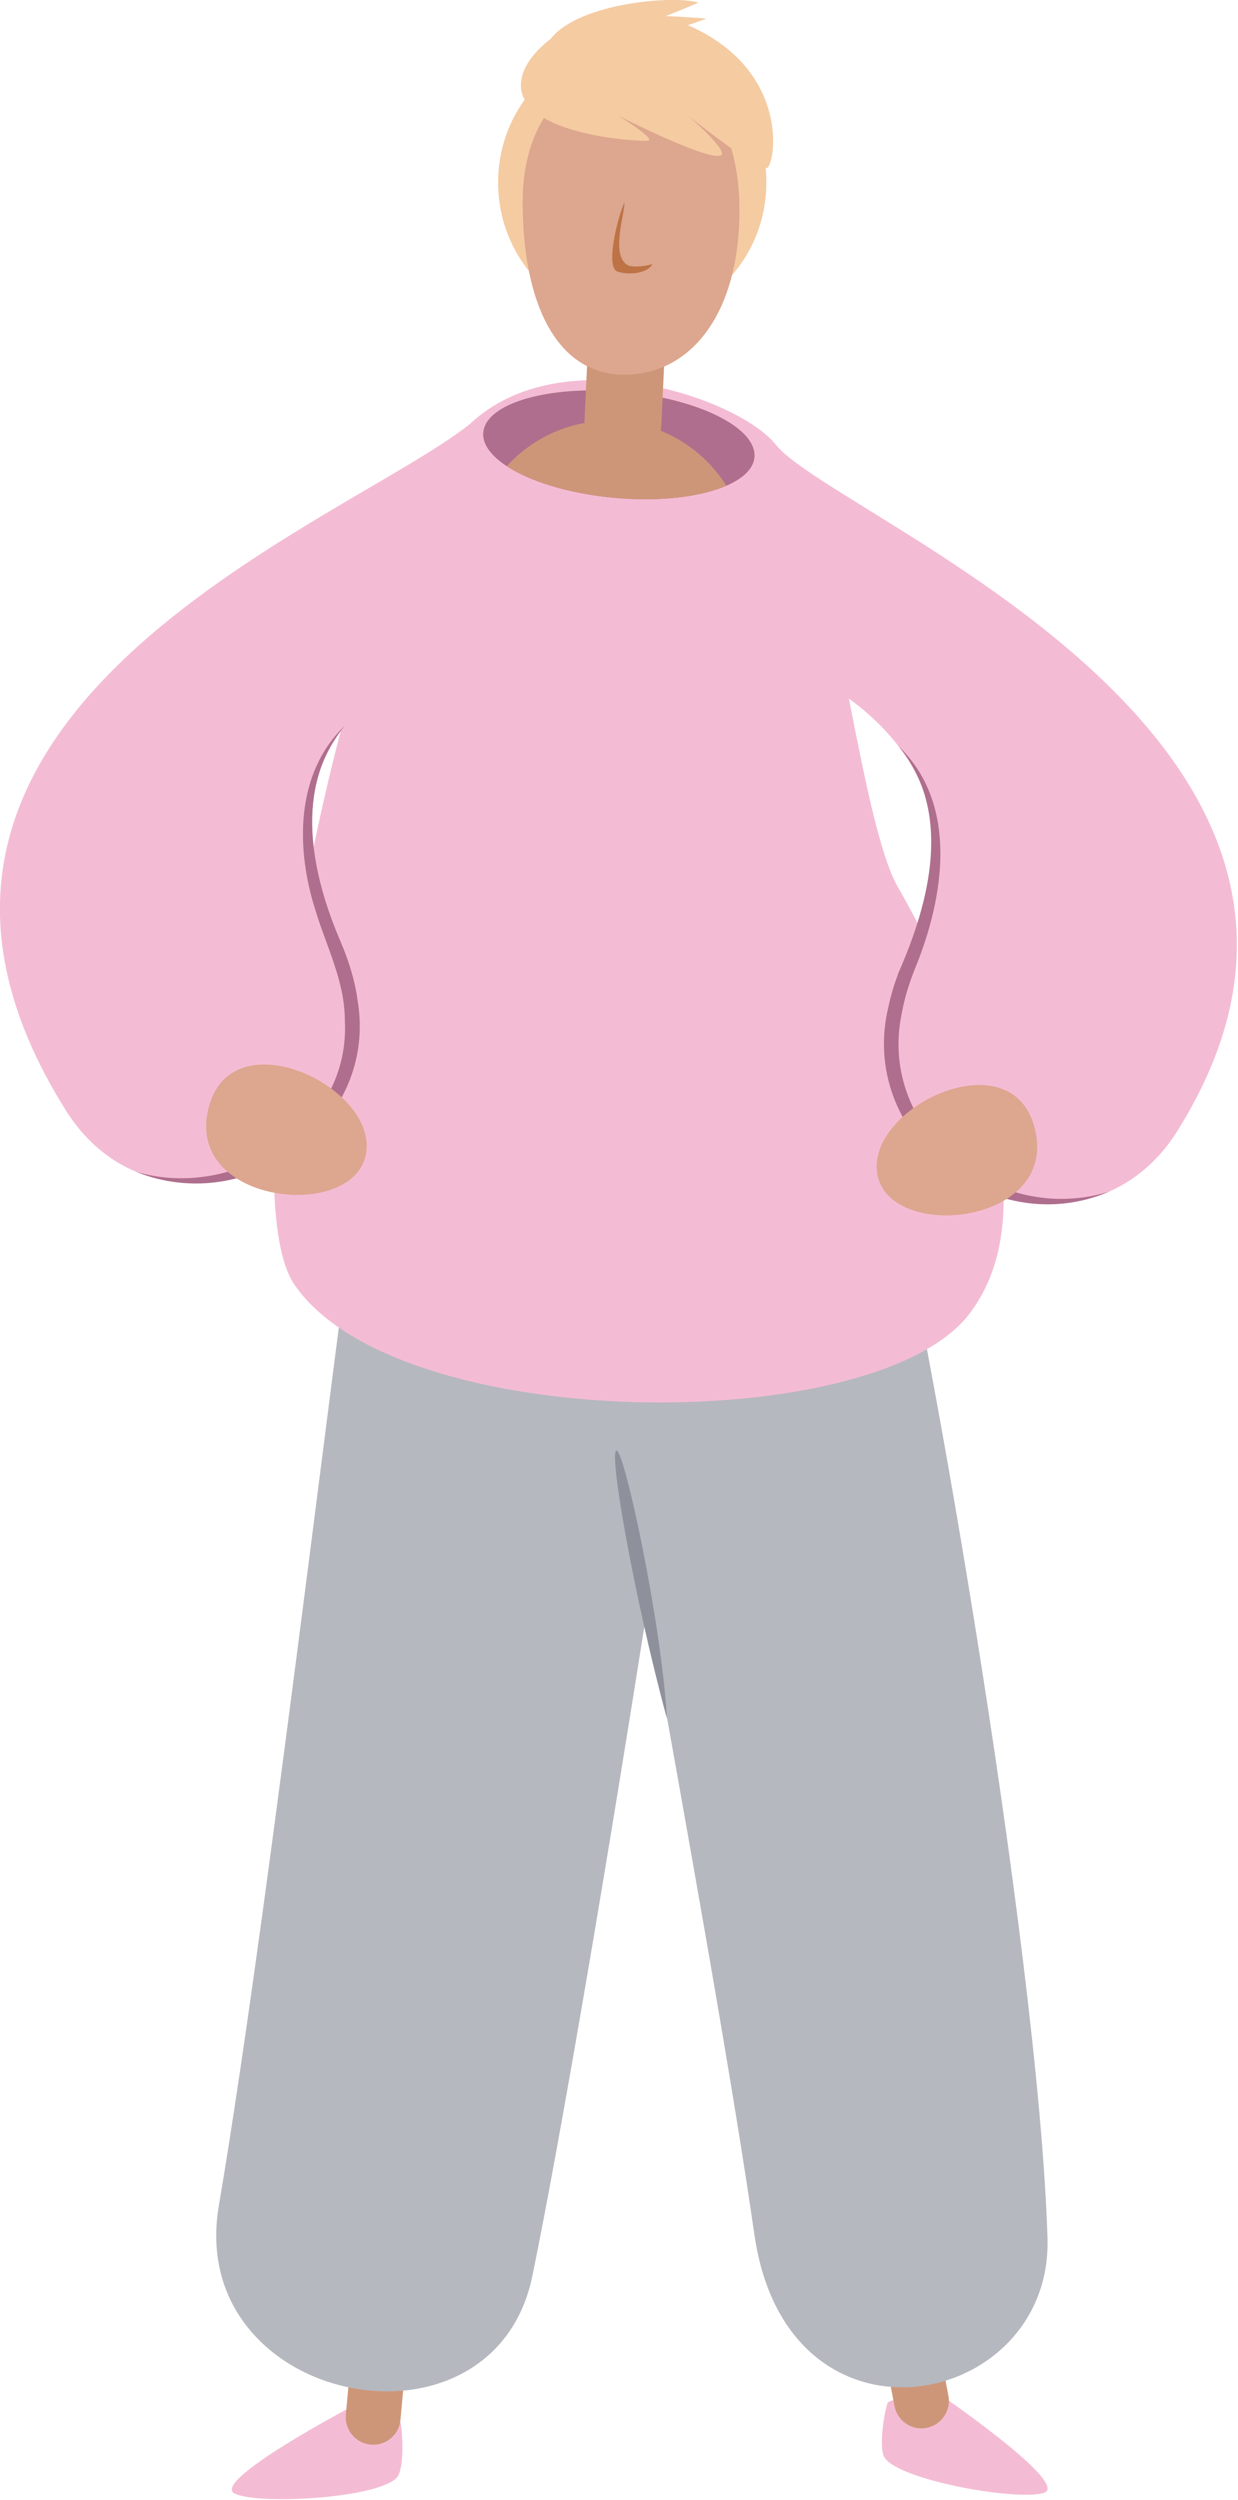 <svg width="852" height="1720" viewBox="0 0 852 1720" fill="none" xmlns="http://www.w3.org/2000/svg">
<path d="M243.701 1654.9C243.701 1654.9 274.301 1663.6 275.501 1666.4C276.701 1669.1 278.501 1693.8 274.301 1702.8C267.101 1718.3 179.801 1723.9 161.701 1715.7C143.601 1707.5 243.701 1654.9 243.701 1654.9Z" fill="#F4BCD4"/>
<path d="M643.9 1645.3C643.9 1645.3 612.5 1650.5 611 1653C609.5 1655.6 604.8 1679.8 608 1689.3C613.4 1705.5 699.4 1721.1 718.4 1715.1C737.4 1709.1 643.9 1645.3 643.9 1645.3Z" fill="#F4BCD4"/>
<path d="M637.7 1670.4C647.9 1668.4 654.7 1658.5 652.7 1648.3L639.8 1580.6C637.8 1570.4 627.9 1563.6 617.7 1565.6C607.5 1567.6 600.7 1577.5 602.7 1587.7L615.6 1655.4C617.6 1665.7 627.5 1672.4 637.7 1670.4Z" fill="#CE9678"/>
<path d="M255.1 1681.9C265.5 1682.9 274.7 1675.2 275.6 1664.8L281.9 1596.2C282.9 1585.8 275.2 1576.6 264.8 1575.7C254.4 1574.7 245.2 1582.4 244.3 1592.8L238 1661.4C237.1 1671.8 244.8 1681 255.1 1681.9Z" fill="#CE9678"/>
<path d="M720.9 1539.7C714.6 1338.2 633 874.4 606.1 780.2C579 669.5 272.4 673 255.6 754.9C242 821.1 187.7 1299 150.6 1517.6C127.3 1654.9 339.4 1697.2 366.4 1565.8C386.6 1467.4 419 1274.5 445.5 1106.1C473 1259.6 503.7 1429.9 519.2 1537.5C541.9 1695.3 724.6 1657.8 720.9 1539.7Z" fill="#B6B8BF"/>
<path d="M534 306C508 273.6 386.6 232.2 323.4 291.7C237.7 360.3 -126.3 490.6 45.4 764.1C80.2 819.5 143.9 825.9 188.5 796.2C188 837.1 192.2 868.5 202.6 883.8C273.2 987.4 602.1 989.1 667.1 904C684.7 880.9 691.2 852.4 690.7 822.2C732.1 836.6 781.1 824.5 810.1 778.4C979.3 508.9 574.2 356.7 534 306ZM234.4 503.2C226.9 532 220 562 214 591.8C208.3 555.1 218.3 525.9 234.4 503.2ZM617.6 609.7C605.5 588.1 595.1 536.1 584.2 480.6C622.8 508.8 662.4 558.9 633.1 638.2C627.2 626.8 621.8 617 617.6 609.7Z" fill="#F4BCD4"/>
<path d="M237.4 499.2C201.7 542 214.3 601.3 234.6 648.3C239.9 660.9 244.2 674.2 246 687.7C260.8 772.4 171.1 837.7 93.7 806.2C161.5 826.3 241.6 776 237.3 701.8C237.3 675.2 224.6 651.2 217.1 626.3C203.5 584 203.1 531.9 237.4 499.2Z" fill="#AF6E8D"/>
<path d="M519.211 314.626C521.061 294.497 480.787 274.34 429.255 269.603C377.723 264.866 334.449 277.343 332.598 297.472C330.748 317.601 371.023 337.758 422.555 342.495C474.086 347.232 517.361 334.755 519.211 314.626Z" fill="#AF6E8D"/>
<path d="M419.2 289.5C453.2 289.5 483 307.4 499.9 334.2C482.1 341.9 453.9 345.4 422.6 342.5C391.8 339.7 365 331.3 348.8 320.7C366.2 301.6 391.3 289.5 419.2 289.5Z" fill="#CE9678"/>
<path d="M618.3 513.3C660.1 553.5 649.7 617.6 629.8 666.2C625.8 676.1 622.5 686.6 620.6 697.2C603.6 778.6 686.9 843.8 763.4 819.8C681.8 854.9 589.7 779.4 611.6 692C613.2 684.2 615.7 676.4 618.5 668.9C639.9 620.3 655.8 558.3 618.3 513.3Z" fill="#AF6E8D"/>
<path d="M711.3 773.4C693.4 715.5 595.8 762.4 603.8 807.9C612.3 855.6 732.6 842.3 711.3 773.4Z" fill="#DDA68E"/>
<path d="M435.1 221C486.076 221 527.4 178.288 527.4 125.6C527.4 72.912 486.076 30.2 435.1 30.2C384.124 30.2 342.8 72.912 342.8 125.6C342.8 178.288 384.124 221 435.1 221Z" fill="#F5CBA2"/>
<path d="M427.4 318.2C412.8 317.5 401.5 305.1 402.2 290.5L405.1 228.9C405.8 214.3 418.2 203 432.8 203.7C447.4 204.4 458.7 216.8 458 231.4L455.1 293C454.4 307.7 442 318.9 427.4 318.2Z" fill="#CE9678"/>
<path d="M508.9 144.8C508.9 215.3 475.8 257.8 429.6 257.8C383.3 257.8 359.7 209.1 359.7 138.8C359.7 74.7 400 44.7 438.8 46.3C477.5 47.8 508.9 80.7 508.9 144.8Z" fill="#DDA68E"/>
<path d="M144.4 759.3C162.3 701.4 259.9 748.3 251.9 793.8C243.4 841.5 123.1 828.2 144.4 759.3Z" fill="#DDA68E"/>
<path d="M429.7 139.4C430.2 146.6 419.5 177.1 432.9 182.9C440.3 184.4 449 181.7 449 181.7C446.2 187.6 433.4 189.8 424.9 186.8C416.4 183.8 425.1 149.4 429.7 139.4Z" fill="#BD7346"/>
<path d="M424.3 998C418.7 998 436.2 1098.5 459 1182.4C455.4 1117.7 429.9 998 424.3 998Z" fill="#8E919B"/>
<path d="M473.4 17.3C481.3 14.7 486.3 12.8 486.3 12.8C477.4 12.1 467.8 11.4 458.1 11.1C471.3 6 480.6 1.8 480.6 1.8C464.9 -3.4 398.5 1.7 379 26.7C369 34.4 361.9 43.3 359.5 51.7C348.6 89.7 427.3 97 445.3 96.9C453.7 96.9 425.4 79.5 425.4 79.5C425.4 79.5 483.2 109.1 495.3 107.2C504.1 105.8 473.3 79.4 473.3 79.4C473.3 79.4 521.4 117.8 527.7 115.7C533.6 113.8 544.7 48.4 473.4 17.3Z" fill="#F5CBA2"/>
</svg>
